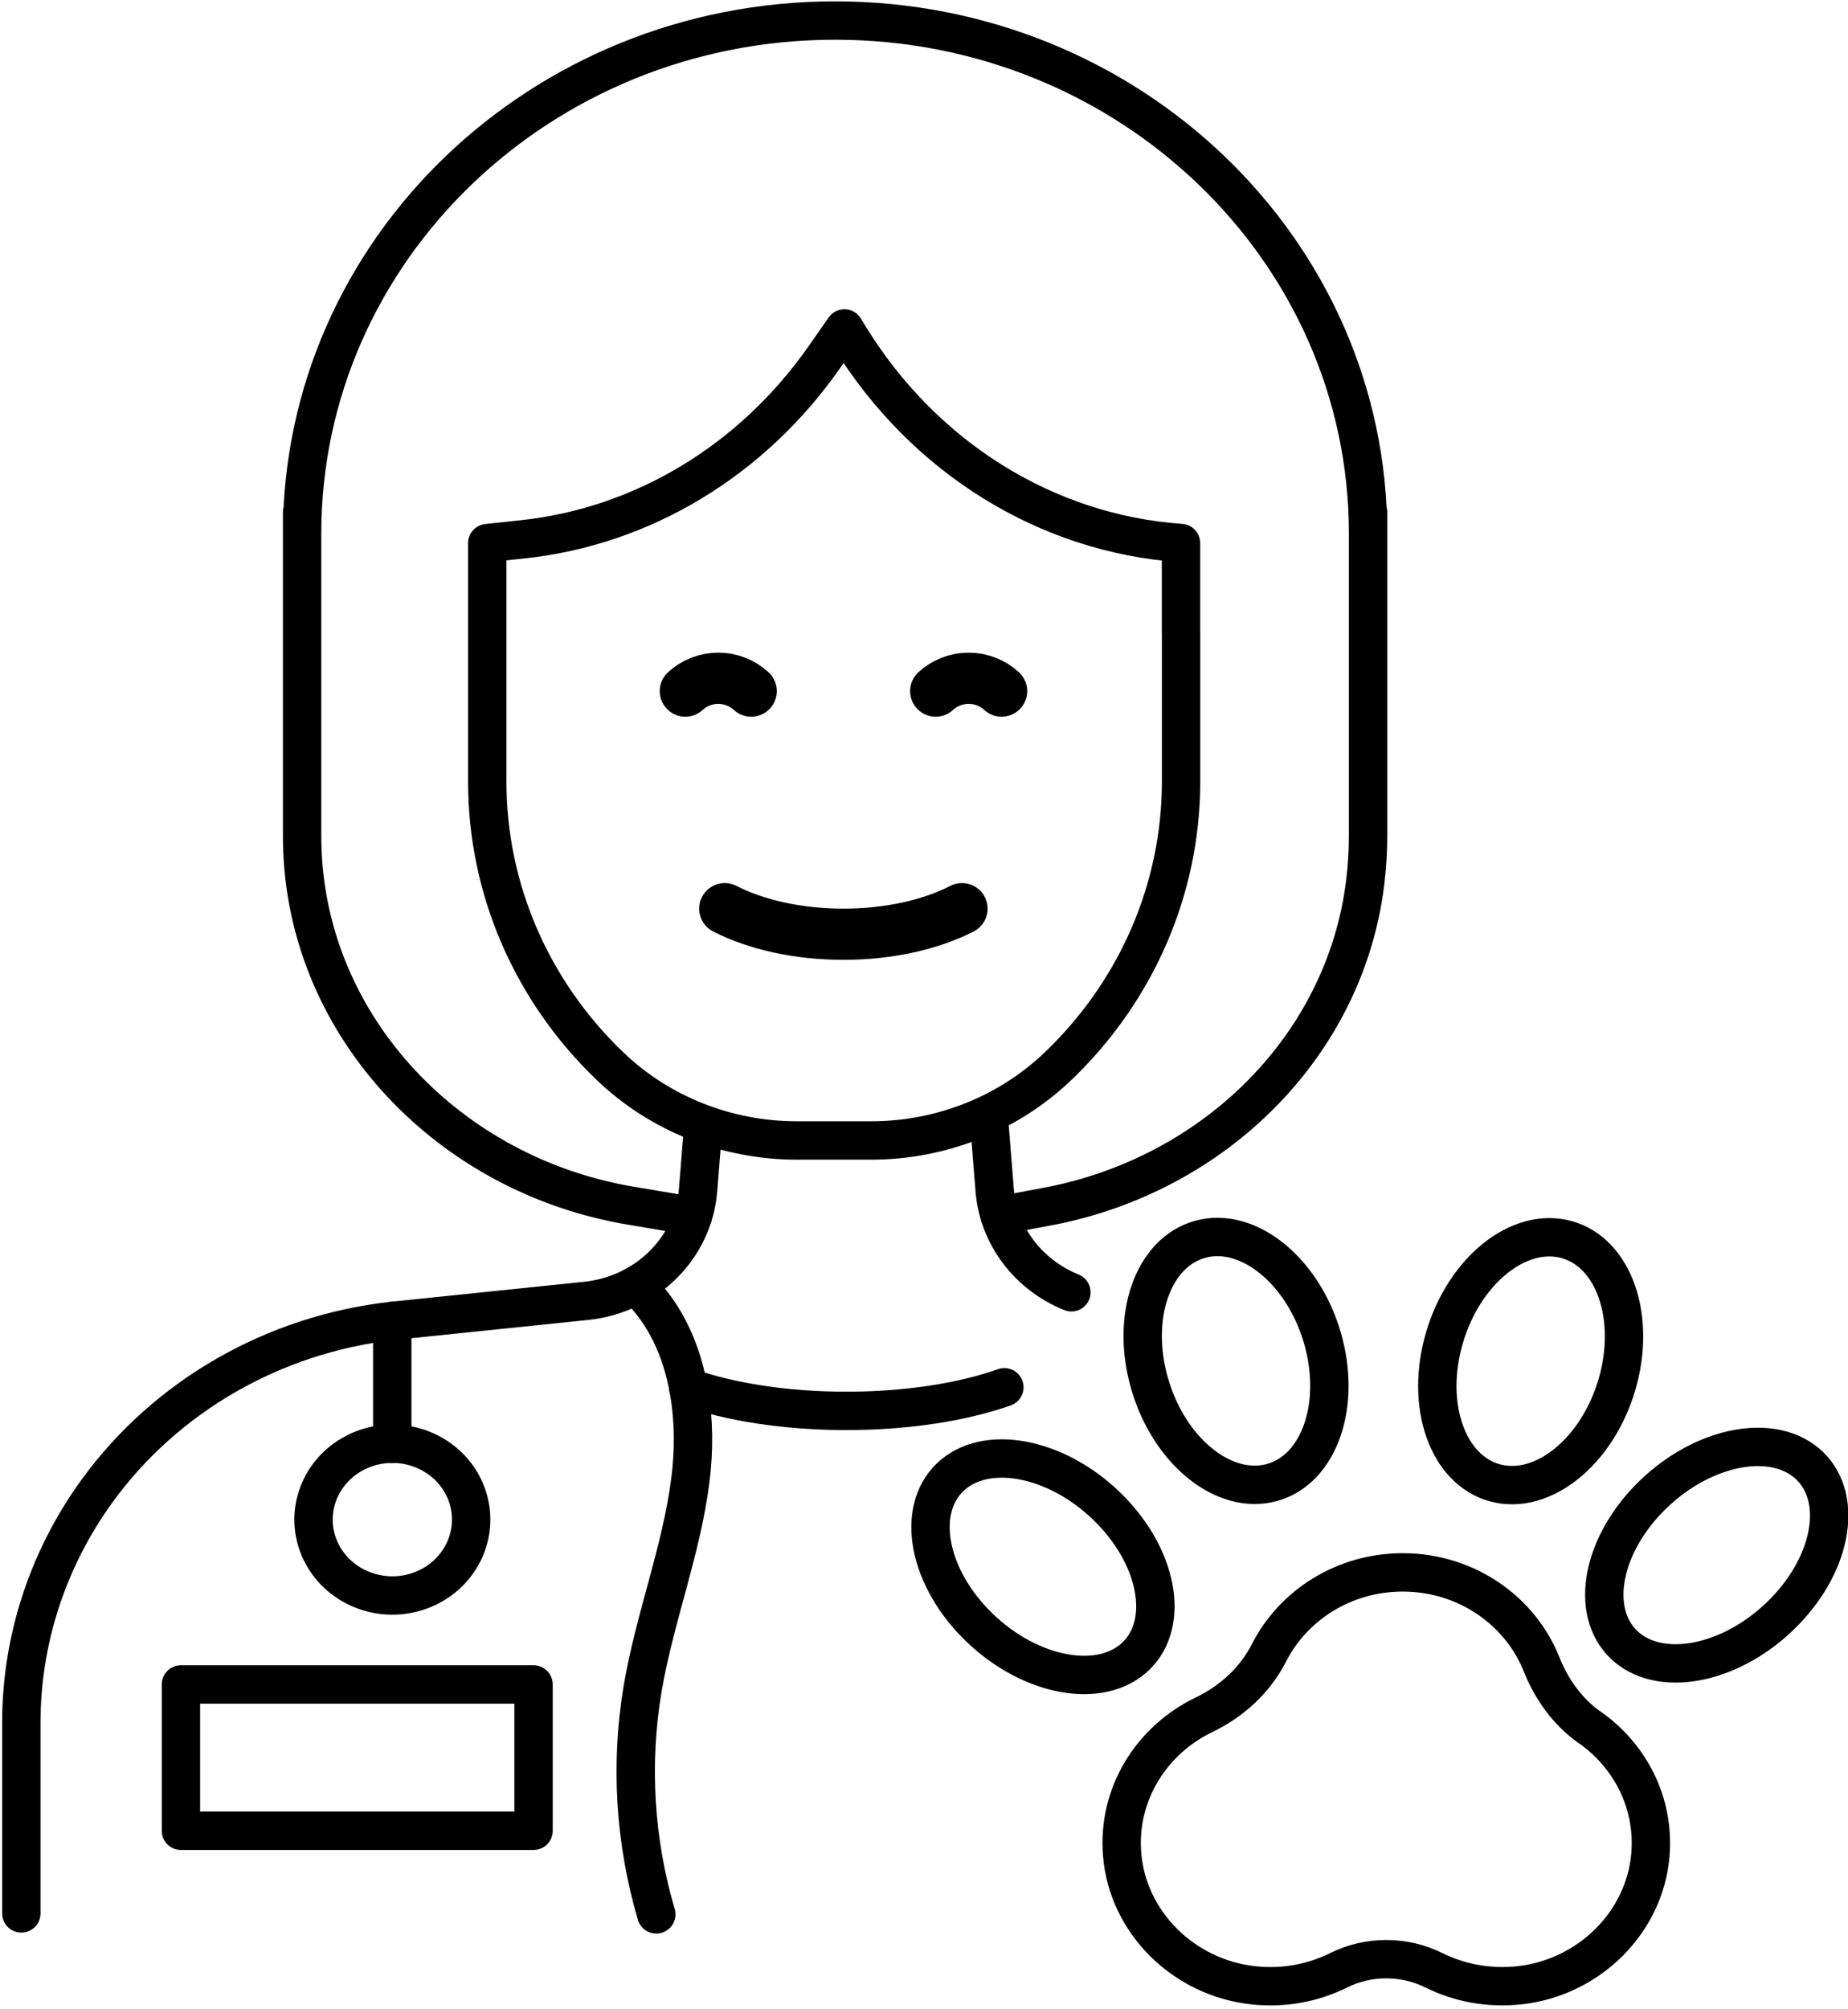 <svg width="46" height="50" viewBox="0 0 46 50" fill="none" xmlns="http://www.w3.org/2000/svg">
<g clip-path="url(#clip0_118_53)">
<path d="M29.399 15.743V19.449C29.399 22.099 28.305 24.639 26.358 26.511L26.343 26.525C25.106 27.713 23.43 28.38 21.684 28.38H19.835C18.093 28.38 16.421 27.717 15.187 26.533C13.229 24.66 12.129 22.113 12.129 19.458V13.515L12.999 13.422C15.993 13.107 18.724 11.459 20.524 8.881L21.019 8.173L21.153 8.391C23 11.385 26.051 13.281 29.397 13.513V15.741L29.399 15.743Z" stroke="black" stroke-width="0.955" stroke-linecap="round" stroke-linejoin="round"/>
<path d="M26.669 32.158C25.61 31.731 24.853 30.762 24.759 29.613L24.631 28.017" stroke="black" stroke-width="0.955" stroke-linecap="round" stroke-linejoin="round"/>
<path d="M0.531 47.614V42.867C0.531 40.805 1.19 38.792 2.416 37.101C4.126 34.748 6.798 33.206 9.762 32.87L14.592 32.371C16.091 32.215 17.262 31.056 17.377 29.609L17.505 28.013" stroke="black" stroke-width="0.955" stroke-linecap="round" stroke-linejoin="round"/>
<path d="M13.281 41.917H4.504V45.558H13.281V41.917Z" stroke="black" stroke-width="0.955" stroke-linecap="round" stroke-linejoin="round"/>
<path d="M24.883 30.247L26.077 30.024C30.242 29.24 33.498 26 33.984 21.943C34.031 21.561 34.054 21.173 34.054 20.783V12.745V13.279C34.054 6.228 28.114 0.511 20.787 0.511C13.46 0.511 7.52 6.228 7.52 13.279V12.745V20.783C7.52 20.913 7.522 21.04 7.528 21.169C7.703 25.587 11.177 29.242 15.701 30.003L17.245 30.262" stroke="black" stroke-width="0.955" stroke-linecap="round" stroke-linejoin="round"/>
<path d="M17.131 34.522C18.157 34.885 19.545 35.109 21.067 35.109C22.59 35.109 23.974 34.885 25.001 34.522" stroke="black" stroke-width="0.955" stroke-linecap="round" stroke-linejoin="round"/>
<path d="M18.041 22.612C18.811 23.006 19.852 23.248 20.994 23.248C22.137 23.248 23.175 23.006 23.946 22.612" stroke="black" stroke-width="1.274" stroke-linecap="round" stroke-linejoin="round"/>
<path d="M24.932 17.198C24.718 17 24.429 16.879 24.111 16.879C23.794 16.879 23.506 17 23.291 17.198" stroke="black" stroke-width="1.274" stroke-linecap="round" stroke-linejoin="round"/>
<path d="M18.699 17.198C18.485 17 18.196 16.879 17.879 16.879C17.561 16.879 17.273 17 17.059 17.198" stroke="black" stroke-width="1.274" stroke-linecap="round" stroke-linejoin="round"/>
<path d="M16.336 47.638C15.799 45.816 15.682 43.883 15.997 42.016C16.294 40.267 16.963 38.587 17.185 36.83C17.277 36.106 17.277 35.349 17.149 34.622C16.978 33.621 16.567 32.681 15.825 31.985" stroke="black" stroke-width="0.955" stroke-linecap="round" stroke-linejoin="round"/>
<path d="M9.764 32.872V35.928" stroke="black" stroke-width="0.955" stroke-linecap="round" stroke-linejoin="round"/>
<path d="M10.517 39.559C11.518 39.16 11.993 38.055 11.579 37.092C11.164 36.129 10.017 35.671 9.016 36.07C8.015 36.469 7.539 37.574 7.954 38.537C8.368 39.5 9.516 39.958 10.517 39.559Z" stroke="black" stroke-width="0.955" stroke-linecap="round" stroke-linejoin="round"/>
<path d="M27.538 37.47C28.815 38.699 29.143 40.374 28.273 41.213C27.404 42.05 25.661 41.734 24.384 40.505C23.107 39.276 22.779 37.601 23.648 36.762C24.518 35.925 26.261 36.241 27.538 37.47Z" stroke="black" stroke-width="0.955" stroke-linecap="round" stroke-linejoin="round"/>
<path d="M41.156 37.182C39.878 38.411 39.55 40.086 40.42 40.925C41.29 41.763 43.032 41.446 44.309 40.217C45.587 38.988 45.915 37.314 45.045 36.474C44.175 35.635 42.433 35.953 41.156 37.182Z" stroke="black" stroke-width="0.955" stroke-linecap="round" stroke-linejoin="round"/>
<path d="M40.248 34.456C40.738 32.783 40.175 31.167 38.99 30.845C37.804 30.523 36.446 31.617 35.955 33.289C35.464 34.961 36.027 36.577 37.213 36.9C38.398 37.222 39.757 36.127 40.248 34.456Z" stroke="black" stroke-width="0.955" stroke-linecap="round" stroke-linejoin="round"/>
<path d="M31.656 36.893C32.841 36.571 33.404 34.954 32.914 33.282C32.423 31.61 31.064 30.516 29.879 30.838C28.693 31.16 28.13 32.777 28.621 34.449C29.111 36.121 30.47 37.215 31.656 36.893Z" stroke="black" stroke-width="0.955" stroke-linecap="round" stroke-linejoin="round"/>
<path d="M39.572 42.988C39.016 42.596 38.619 42.034 38.372 41.414C37.839 40.078 36.495 39.128 34.917 39.128C33.454 39.128 32.192 39.943 31.589 41.127C31.243 41.804 30.67 42.336 29.968 42.672C28.672 43.298 27.808 44.634 27.932 46.148C28.068 47.829 29.454 49.214 31.196 49.403C31.966 49.487 32.693 49.341 33.318 49.031C34.066 48.66 34.947 48.66 35.696 49.031C36.32 49.341 37.05 49.485 37.819 49.403C39.551 49.214 40.932 47.843 41.08 46.173C41.195 44.864 40.574 43.69 39.574 42.986L39.572 42.988Z" stroke="black" stroke-width="0.955" stroke-linecap="round" stroke-linejoin="round"/>
</g>
<defs>
<clipPath id="clip0_118_53">
<rect width="46" height="50" fill="white"/>
</clipPath>
</defs>
</svg>
